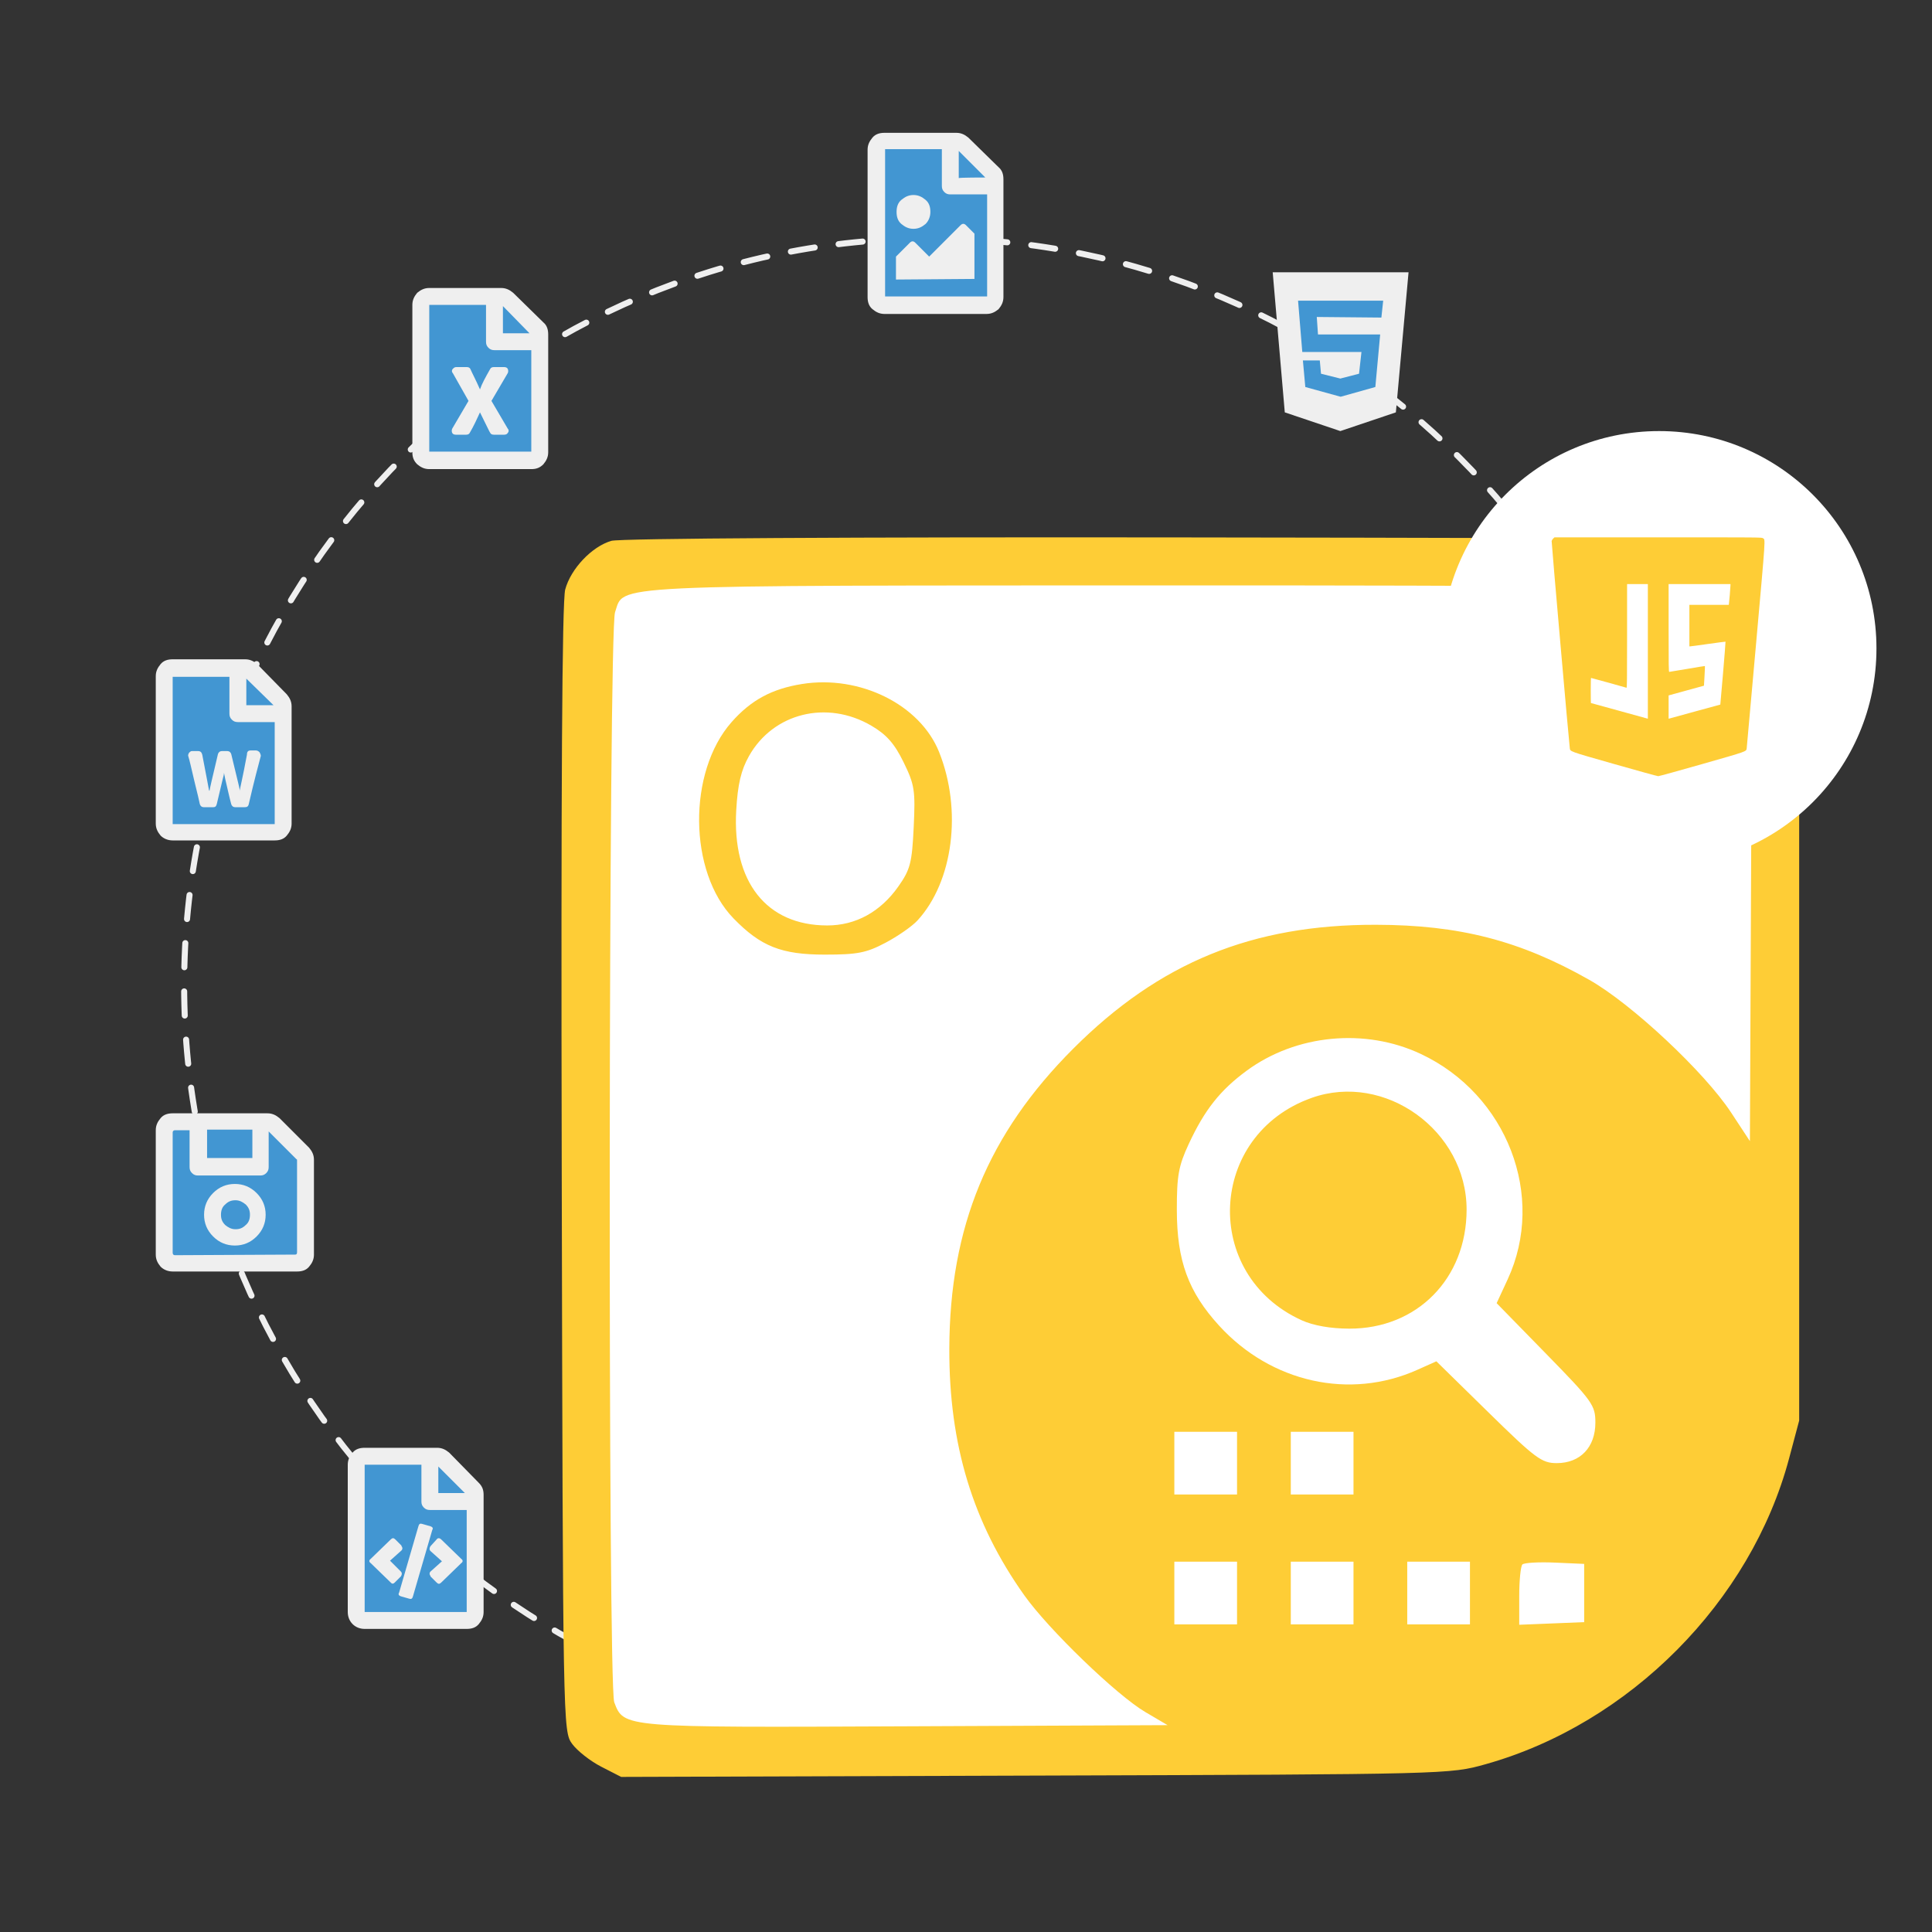 <svg width="320" height="320" viewBox="0 0 320 320" fill="none" xmlns="http://www.w3.org/2000/svg">
<rect x="0" y="0" width="320" height="320" fill="#333333" stroke="none"/>
<path d="M154.2 286.9C222.518 286.9 277.9 231.518 277.9 163.2C277.9 94.882 222.518 39.5 154.2 39.5C85.882 39.5 30.5 94.882 30.5 163.2C30.5 231.518 85.882 286.9 154.2 286.9Z" stroke="#EFEFEF" stroke-miterlimit="10" stroke-linecap="round" stroke-linejoin="round" stroke-dasharray="4 4"/>
<path d="M98 92H296V221C296 259.66 264.66 291 226 291H98V92Z" fill="white"/>
<path fill-rule="evenodd" clip-rule="evenodd" d="M101.261 89.579C98.026 90.524 94.544 94.196 93.615 97.645C93.096 99.574 92.908 130.906 93.041 193.627C93.237 286.299 93.245 286.754 94.765 288.839C95.605 289.991 97.775 291.694 99.588 292.623L102.882 294.313L171.507 294.094C240.063 293.875 240.138 293.873 246.068 292.208C269.922 285.509 290.01 265.27 296.326 241.574L298 235.291V165.924V96.558L296.346 94.238C295.435 92.962 293.432 91.293 291.894 90.528C289.209 89.194 285.379 89.133 196.361 89.014C141.027 88.94 102.671 89.168 101.261 89.579ZM285.209 97.711C290.468 99.171 290.244 96.956 290.031 145.444L289.839 189.009L286.725 184.272C282.303 177.546 270.252 166.269 263.238 162.294C251.754 155.785 241.735 153.199 227.891 153.172C207.408 153.131 192.03 159.423 177.776 173.677C163.654 187.798 157.288 203.217 157.236 223.421C157.196 239.315 161.121 252.215 169.65 264.225C173.692 269.915 184.961 280.784 189.721 283.582L193.393 285.74L150.153 285.931C102.971 286.141 103.344 286.171 101.738 281.947C100.66 279.113 100.787 104.516 101.869 101.412C103.489 96.764 98.802 96.989 194.877 96.962C253.501 96.945 283.342 97.192 285.209 97.711ZM132.824 113.294C127.832 114.094 124.37 115.971 121.164 119.613C113.869 127.9 114.034 144.434 121.489 152.11C126.002 156.757 129.433 158.117 136.638 158.115C142.018 158.114 143.49 157.827 146.654 156.157C148.694 155.082 151.084 153.417 151.964 152.458C157.878 146.019 159.396 134.186 155.543 124.558C152.399 116.706 142.416 111.755 132.824 113.294ZM144.33 120.201C146.838 121.671 148.149 123.157 149.657 126.239C151.484 129.972 151.629 130.906 151.338 136.994C151.055 142.924 150.774 144.01 148.806 146.812C145.838 151.035 141.729 153.289 137.009 153.284C126.941 153.273 121.256 146.065 121.945 134.185C122.192 129.894 122.741 127.566 124.052 125.233C128.064 118.094 136.966 115.885 144.33 120.201ZM235.343 174.573C249.623 181.292 256.102 198.124 249.715 211.908L247.891 215.845L256.068 224.213C263.8 232.125 264.244 232.746 264.244 235.639C264.244 239.71 261.736 242.339 257.855 242.339C255.352 242.339 254.343 241.588 246.507 233.907L237.907 225.475L234.765 226.882C223.575 231.896 210.541 228.998 201.938 219.585C196.817 213.981 194.933 208.838 194.921 200.422C194.913 194.737 195.205 193.113 196.888 189.491C199.523 183.82 202.097 180.565 206.507 177.328C214.69 171.321 226.114 170.23 235.343 174.573ZM217.235 181.849C200.028 187.983 199.001 211.14 215.602 218.68C217.533 219.557 220.367 220.056 223.48 220.066C234.705 220.104 242.915 211.773 242.915 200.346C242.915 187.275 229.374 177.522 217.235 181.849ZM204.893 242.339V247.533H199.699H194.506V242.339V237.146H199.699H204.893V242.339ZM224.182 242.339V247.533H218.988H213.795V242.339V237.146H218.988H224.182V242.339ZM204.893 263.854V269.047H199.699H194.506V263.854V258.661H199.699H204.893V263.854ZM224.182 263.854V269.047H218.988H213.795V263.854V258.661H218.988H224.182V263.854ZM243.471 263.854V269.047H238.278H233.084V263.854V258.661H238.278H243.471V263.854ZM262.389 263.854V268.676L257.01 268.895L251.632 269.113V264.381C251.632 261.779 251.868 259.414 252.157 259.125C252.446 258.837 254.866 258.697 257.536 258.816L262.389 259.032V263.854Z" fill="#FECD36"/>
<path d="M274.8 142C255.8 142 240.3 126.5 240.3 107.5C240.3 88.5 255.8 73 274.8 73C293.8 73 309.3 88.5 309.3 107.5C309.3 126.5 293.9 142 274.8 142Z" fill="white"/>
<path d="M257.258 89.201C257.144 89.308 257.029 89.494 257 89.609C256.965 89.788 259.859 122.856 260.003 123.874C260.096 124.504 259.702 124.368 267.426 126.568C271.267 127.664 274.52 128.56 274.656 128.56C274.792 128.56 278.045 127.664 281.886 126.568C289.488 124.397 289.216 124.497 289.309 123.946C289.323 123.817 290.026 116.078 290.85 106.749C292.49 88.348 292.419 89.444 291.996 89.143C291.795 89 291.731 89 274.634 89H257.473L257.258 89.201ZM272.936 107.888V119.037L272.743 118.987C272.628 118.966 270.514 118.378 268.042 117.69C265.563 117.002 263.528 116.443 263.506 116.443C263.492 116.443 263.478 115.505 263.478 114.365C263.478 113.219 263.499 112.287 263.528 112.287C263.585 112.287 269.26 113.857 269.404 113.914C269.482 113.943 269.497 112.452 269.497 105.344V96.739H271.216H272.936V107.888ZM286.622 96.932C286.622 97.212 286.407 99.82 286.364 100.013L286.335 100.178H283.075H279.815V103.617V107.057H279.965C280.051 107.057 281.391 106.878 282.946 106.655C284.501 106.433 285.784 106.269 285.798 106.283C285.819 106.297 285.633 108.647 285.39 111.506L284.938 116.701L280.818 117.826C278.554 118.45 276.626 118.98 276.54 119.001L276.375 119.037V117.11V115.182L279.084 114.437C280.567 114.029 281.886 113.67 282.007 113.635L282.23 113.577L282.323 111.965C282.373 111.076 282.402 110.338 282.387 110.317C282.366 110.303 281.054 110.51 279.464 110.79C277.88 111.062 276.533 111.284 276.476 111.284C276.39 111.284 276.375 110.245 276.375 104.011V96.739H281.499H286.622V96.932Z" fill="#FECD36"/>
<path d="M274.8 74.4C293 74.4 307.8 89.2 307.8 107.4C307.8 125.6 293 140.4 274.8 140.4C256.6 140.4 241.8 125.6 241.8 107.4C241.8 89.2 256.6 74.4 274.8 74.4ZM274.8 71.4C254.9 71.4 238.8 87.5 238.8 107.4C238.8 127.3 254.9 143.4 274.8 143.4C294.7 143.4 310.8 127.3 310.8 107.4C310.8 87.5 294.7 71.4 274.8 71.4Z" fill="white"/>
<path d="M212.9 47.1L231.2 48.2L229.8 65.2L222.6 70.2L215.4 66.7L212.9 47.1Z" fill="#4296D2"/>
<path d="M159.3 50.4H163.4L164.8 47.1L165.4 27.7L158.8 23.9H146.3L145.3 38.1L145.8 50L159.3 50.4Z" fill="#4296D2"/>
<path d="M89 54.9L82.1 48.7L70.4 49.1L69.9 74.9L70.7 75.8H89V54.9Z" fill="#4296D2"/>
<path d="M46.5 116.5L40.3 110.3H28.1V137.2L46.5 137.6V116.5Z" fill="#4296D2"/>
<path d="M51 191.1L44.9 185.6L28.7 185.3L27.2 187.1V208.7L50.5 209.1L51 191.1Z" fill="#4296D2"/>
<path d="M78.8 247.1L72.8 241.1L58.4 240.7L59 268H77.7L78.8 247.1Z" fill="#4296D2"/>
<path d="M210.8 45.1H233.3L231.2 68.3L222 71.4L212.8 68.3L210.8 45.1ZM228.8 52.6L229.1 49.8H215L215.7 58.3H225.5L225.1 61.9L222 62.7L218.8 61.9L218.6 59.7H215.8L216.2 64.1L222 65.7H222.1L227.8 64.1L228.6 55.4H218.3L218.1 52.5L228.8 52.6Z" fill="#EFEFEF"/>
<path d="M165.4 27.7C166 28.2 166.2 28.9 166.2 29.7V49.2C166.2 50 165.9 50.6 165.4 51.2C164.8 51.7 164.2 52 163.4 52H146.5C145.7 52 145.1 51.7 144.5 51.2C143.9 50.7 143.7 50 143.7 49.2V24.8C143.7 24 144 23.4 144.5 22.8C145 22.2 145.7 22 146.5 22H158.4C159.2 22 159.8 22.3 160.4 22.8L165.4 27.7ZM146.6 49.1H163.5V32.2H157.4C157 32.2 156.7 32.1 156.4 31.8C156.1 31.5 156 31.2 156 30.8V24.7H146.6V49.1ZM149.3 33.1C149.9 32.6 150.5 32.3 151.3 32.3C152.1 32.3 152.7 32.6 153.3 33.1C153.9 33.6 154.1 34.3 154.1 35.1C154.1 35.9 153.8 36.6 153.3 37.1C152.7 37.6 152.1 37.9 151.3 37.9C150.5 37.9 149.9 37.6 149.3 37.1C148.7 36.6 148.5 35.9 148.5 35.1C148.5 34.3 148.7 33.6 149.3 33.1ZM148.4 46.3V42.5L150.7 40.2C151 39.9 151.3 39.9 151.6 40.2L153.9 42.5L159.1 37.3C159.4 37 159.7 37 160 37.3L161.4 38.7V46.2L148.4 46.3ZM163.2 29.4L158.8 25V29.5C158.8 29.4 163.2 29.4 163.2 29.4Z" fill="#EFEFEF"/>
<path d="M90 53.4C90.6 53.9 90.8 54.6 90.8 55.4V74.9C90.8 75.7 90.5 76.3 90 76.9C89.4 77.5 88.8 77.7 88 77.7H71.1C70.3 77.7 69.7 77.4 69.1 76.9C68.5 76.3 68.3 75.7 68.3 74.9V50.5C68.3 49.7 68.6 49.1 69.1 48.5C69.7 48 70.3 47.7 71.1 47.7H83C83.8 47.7 84.4 48 85 48.5L90 53.4ZM71.1 74.8H88V58H81.9C81.5 58 81.2 57.9 80.9 57.6C80.6 57.3 80.5 57 80.5 56.6V50.5H71.1V74.8ZM83.5 60.8C83.8 60.8 84 60.9 84.1 61.1C84.2 61.3 84.2 61.6 84.1 61.8C82.7 64.2 81.8 65.7 81.4 66.4L84.1 71C84.3 71.2 84.3 71.5 84.1 71.7C84 71.9 83.8 72 83.5 72H81.8C81.5 72 81.3 71.9 81.2 71.7C81.1 71.6 80.6 70.5 79.5 68.3C79 69.4 78.5 70.5 77.8 71.7C77.7 71.9 77.5 72 77.2 72H75.5C75.2 72 75 71.9 74.9 71.7C74.8 71.5 74.8 71.2 74.9 71L77.6 66.4L75 61.8C74.8 61.6 74.8 61.3 75 61.1C75.2 60.9 75.3 60.8 75.6 60.8H77.3C77.6 60.8 77.8 60.9 77.9 61.1C78.2 61.8 78.8 62.9 79.5 64.5C79.8 63.6 80.4 62.5 81.2 61.1C81.3 60.9 81.5 60.8 81.8 60.8H83.5ZM87.7 55.2L83.3 50.7V55.2H87.7Z" fill="#EFEFEF"/>
<path d="M47.5 115C48 115.6 48.3 116.2 48.3 117V136.4C48.3 137.2 48 137.8 47.5 138.4C47 139 46.3 139.2 45.5 139.2H28.6C27.8 139.2 27.1 138.9 26.6 138.4C26.1 137.8 25.8 137.2 25.8 136.4V112C25.8 111.2 26.1 110.6 26.6 110C27.1 109.4 27.8 109.2 28.6 109.2H40.6C41.4 109.2 42 109.5 42.6 110L47.5 115ZM28.6 136.5H45.5V119.6H39.4C39 119.6 38.7 119.5 38.4 119.2C38.1 118.9 38 118.6 38 118.2V112.1H28.6V136.5ZM41.5 124.3H42.4C42.6 124.3 42.8 124.4 43 124.6C43.1 124.8 43.2 125 43.2 125.2C42.8 126.7 42.1 129.3 41.2 133.2C41.1 133.6 40.9 133.7 40.5 133.7H39C38.6 133.7 38.4 133.5 38.3 133.2C38 132.1 37.7 130.7 37.3 129L37.1 128C37.1 128.3 37 128.6 36.9 129L35.9 133.2C35.8 133.6 35.6 133.7 35.3 133.7H33.8C33.4 133.7 33.2 133.5 33.1 133.2C33 132.7 32.7 131.4 32.2 129.4C31.7 127.3 31.4 125.9 31.2 125.3C31.1 125.1 31.2 124.9 31.3 124.7C31.5 124.5 31.6 124.4 31.8 124.4H32.8C33.2 124.4 33.4 124.6 33.5 125C34.2 128.7 34.6 130.7 34.6 130.8C34.6 130.8 34.6 130.9 34.7 131C34.7 130.8 35.2 128.7 36.1 124.9C36.2 124.6 36.4 124.4 36.8 124.4H37.6C38 124.4 38.2 124.6 38.3 124.9C39.2 128.7 39.7 130.6 39.7 130.8C39.7 130.8 39.7 130.9 39.7 131C39.7 130.8 40.2 128.8 40.9 125C40.9 124.5 41.1 124.3 41.5 124.3ZM45.3 116.8L40.8 112.4V116.8H45.3Z" fill="#EFEFEF"/>
<path d="M51.2 190.1C51.7 190.7 52 191.3 52 192.1V207.8C52 208.6 51.7 209.2 51.2 209.8C50.7 210.4 50 210.6 49.2 210.6H28.6C27.8 210.6 27.1 210.3 26.6 209.8C26.1 209.2 25.8 208.6 25.8 207.8V187.2C25.8 186.4 26.1 185.8 26.6 185.2C27.1 184.6 27.8 184.4 28.6 184.4H44.3C45.1 184.4 45.7 184.7 46.3 185.2L51.2 190.1ZM48.9 207.8C49.1 207.8 49.2 207.7 49.2 207.4V192.2C49.2 192.1 49.2 192 49.1 192L44.5 187.4V193.3C44.5 193.7 44.4 194 44.1 194.3C43.8 194.6 43.5 194.7 43.1 194.7H32.8C32.4 194.7 32.1 194.6 31.8 194.3C31.5 194 31.4 193.7 31.4 193.3V187.2H29C28.8 187.2 28.6 187.3 28.6 187.6V207.5C28.6 207.7 28.7 207.9 29 207.9L48.9 207.8ZM35.3 197.6C36.3 196.6 37.5 196.1 38.9 196.1C40.3 196.1 41.5 196.6 42.5 197.6C43.5 198.6 44 199.8 44 201.2C44 202.6 43.5 203.8 42.5 204.8C41.5 205.8 40.3 206.3 38.9 206.3C37.5 206.3 36.3 205.8 35.3 204.8C34.3 203.8 33.8 202.6 33.8 201.2C33.8 199.8 34.3 198.6 35.3 197.6ZM41.8 187.1H34.3V191.8H41.8V187.1ZM37.3 202.9C37.8 203.3 38.3 203.6 39 203.6C39.7 203.6 40.2 203.4 40.7 202.9C41.2 202.5 41.4 201.9 41.4 201.2C41.4 200.5 41.2 200 40.7 199.5C40.2 199.1 39.7 198.8 39 198.8C38.3 198.8 37.8 199 37.3 199.5C36.8 199.9 36.6 200.5 36.6 201.2C36.6 201.9 36.8 202.4 37.3 202.9Z" fill="#EFEFEF"/>
<path d="M79.3 245.6C79.9 246.2 80.1 246.8 80.1 247.6V267C80.1 267.8 79.8 268.4 79.3 269C78.8 269.6 78.1 269.8 77.3 269.8H60.4C59.6 269.8 58.9 269.5 58.4 269C57.9 268.5 57.6 267.8 57.6 267V242.6C57.6 241.8 57.9 241.2 58.4 240.6C58.9 240 59.6 239.8 60.4 239.8H72.4C73.2 239.8 73.8 240.1 74.4 240.6L79.3 245.6ZM77.3 267V250.1H71.2C70.8 250.1 70.5 250 70.2 249.7C69.9 249.4 69.8 249.1 69.8 248.7V242.6H60.4V267H77.3ZM66.4 260.3C66.6 260.5 66.6 260.8 66.4 261.1L65.4 262.1C65.3 262.2 65.2 262.3 65 262.3C64.9 262.3 64.8 262.2 64.7 262.1L61.4 258.9C61.1 258.7 61.1 258.4 61.4 258.2L64.7 255C65 254.7 65.2 254.7 65.5 255L66.5 256V256.1C66.7 256.3 66.7 256.6 66.5 256.8L64.6 258.5L66.4 260.3ZM69.9 252.4L71.3 252.8C71.6 252.9 71.8 253.1 71.6 253.4L68.4 264.4C68.3 264.8 68.1 264.9 67.8 264.8L66.4 264.4C66.1 264.3 65.9 264.1 66.1 263.8L69.3 252.8C69.4 252.4 69.6 252.3 69.9 252.4ZM71.3 256.9C71.1 256.7 71.1 256.4 71.3 256.1L72.3 255C72.5 254.7 72.8 254.7 73.1 255L76.4 258.2C76.7 258.4 76.7 258.7 76.4 258.9L73.1 262.1C72.8 262.4 72.6 262.4 72.3 262.1L71.3 261.1V261C71.1 260.8 71.1 260.5 71.3 260.3L73.2 258.6L71.3 256.9ZM72.6 242.9V247.3H77L72.6 242.9Z" fill="#EFEFEF"/>
</svg>
